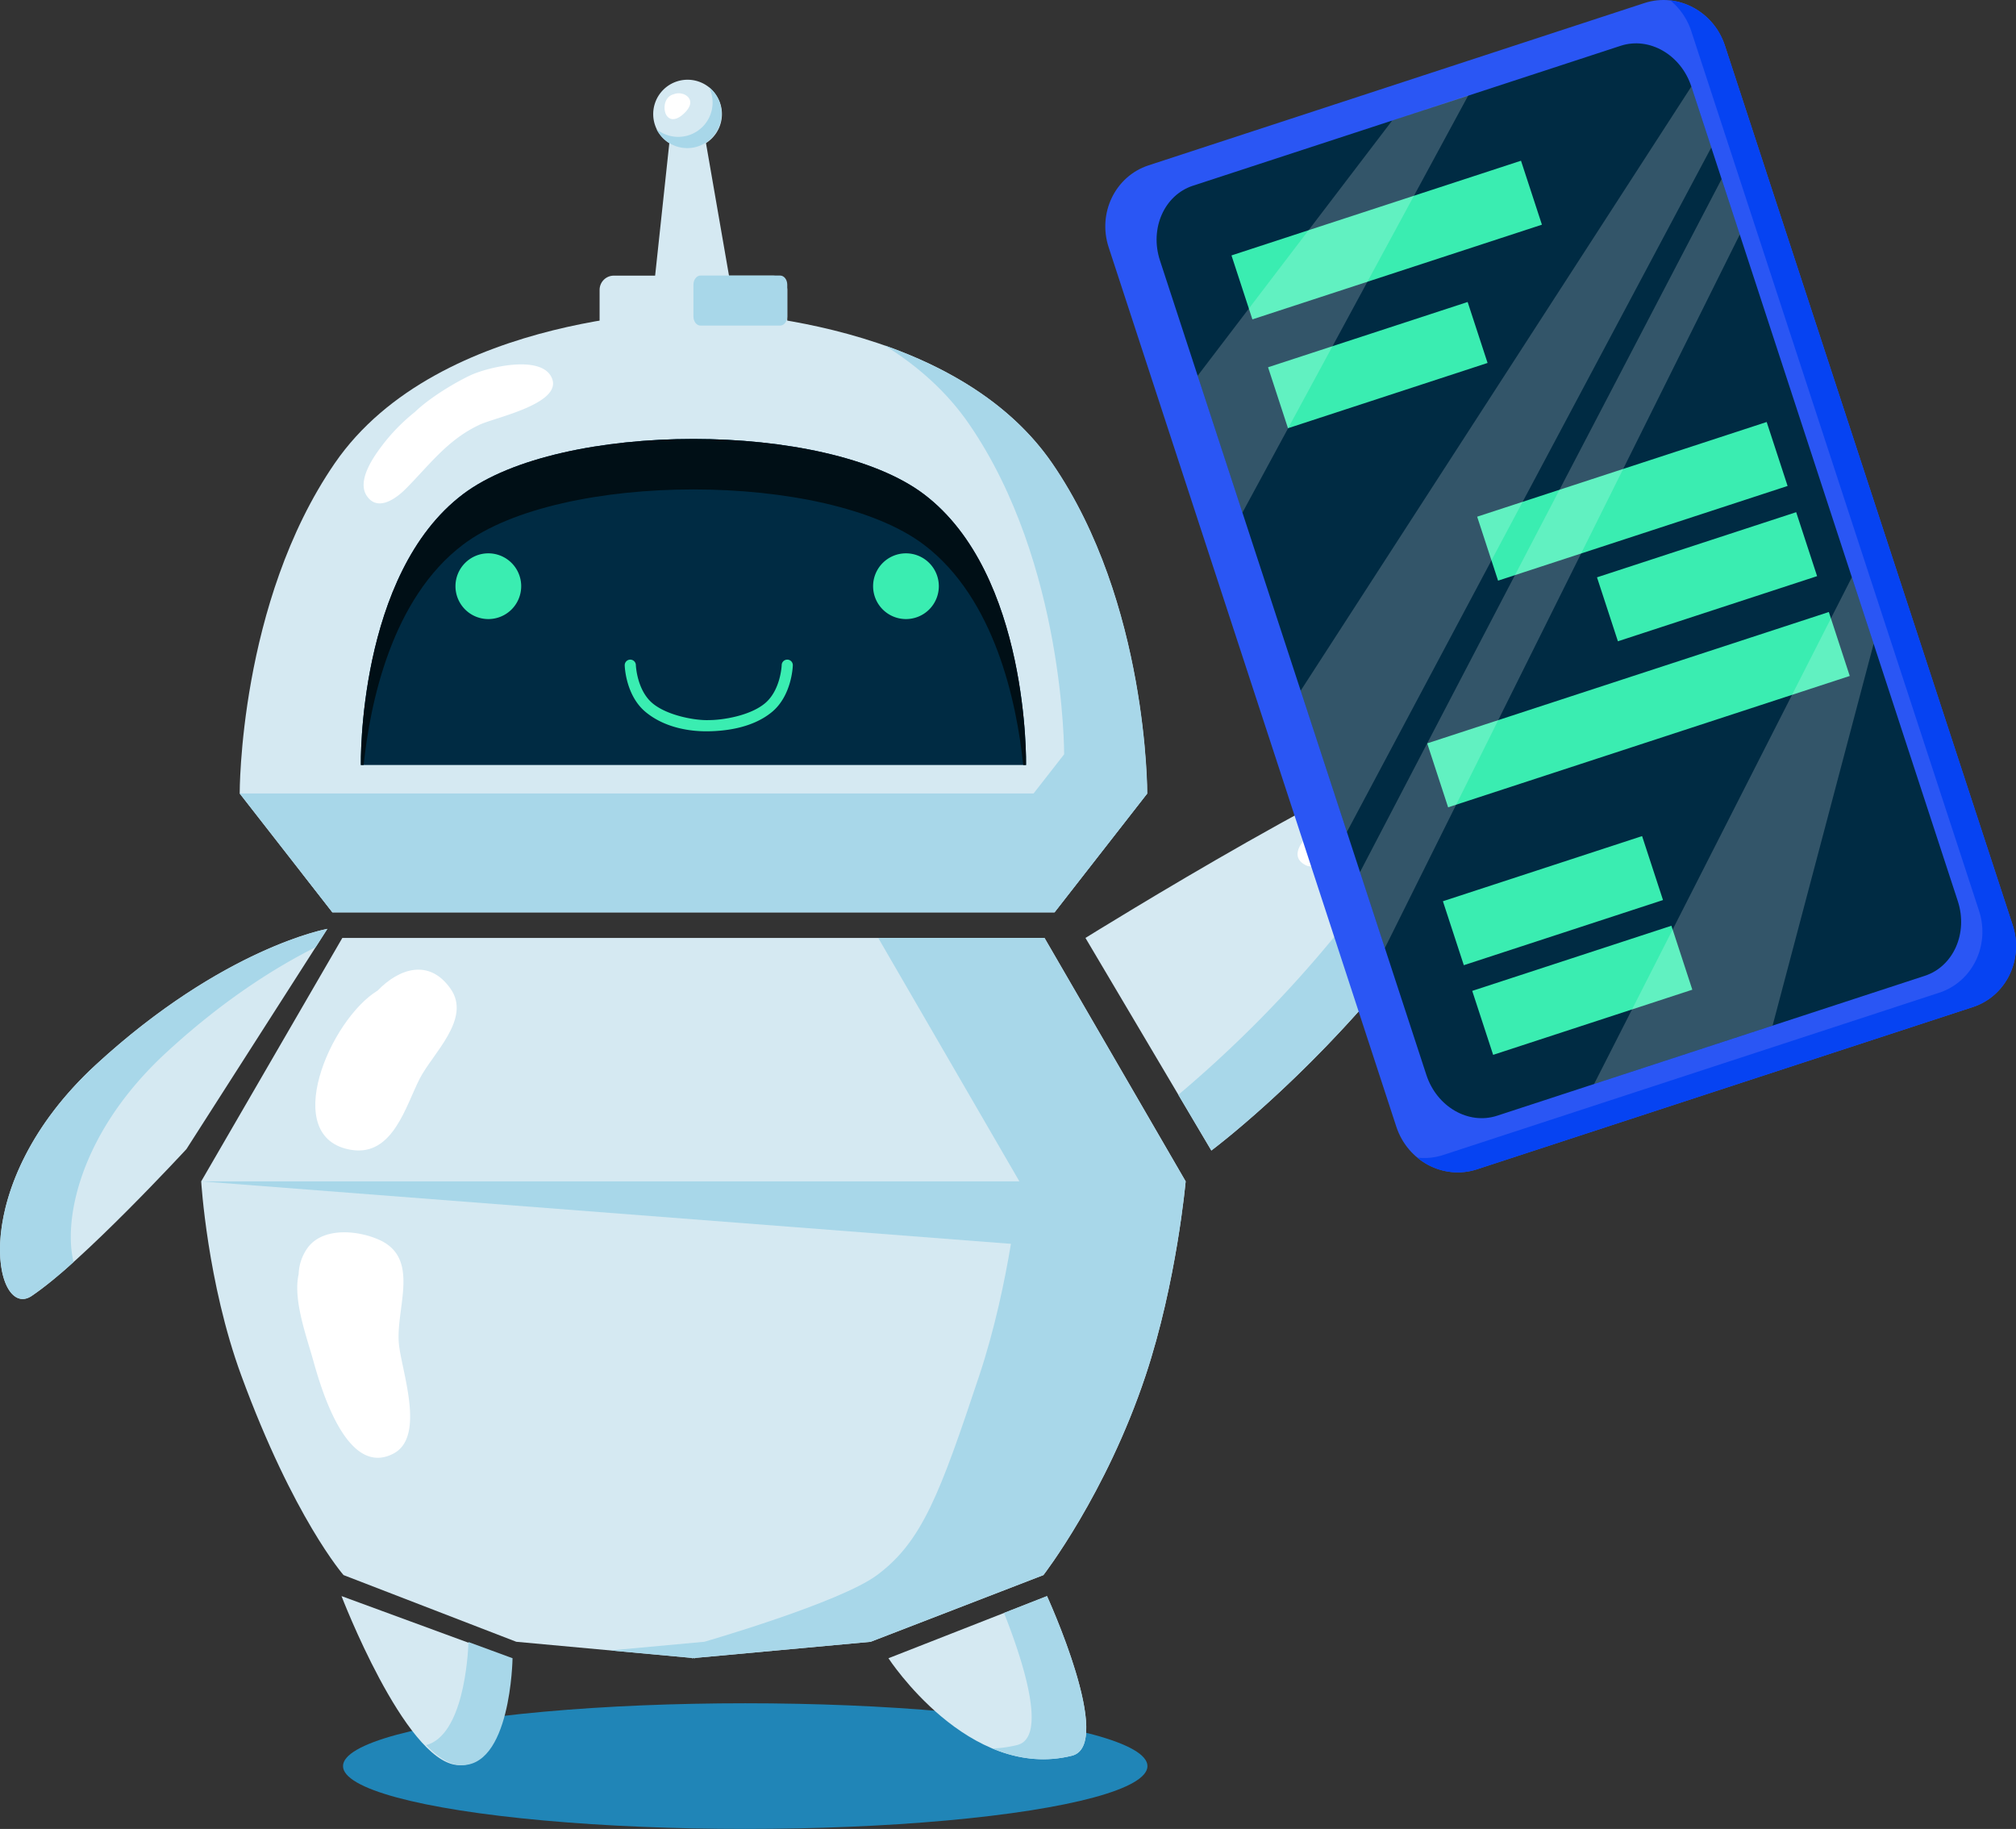 <svg xmlns="http://www.w3.org/2000/svg" viewBox="0 0 880.24 798.52"><rect x="0" y="0" width="880.24" height="798.52" fill="#333333" stroke="none"/><defs><style>.cls-1{fill:#2085b7;}.cls-2{fill:#d5e9f2;}.cls-3{fill:#a8d7e9;}.cls-4{fill:#002b43;}.cls-5{fill:#000f16;}.cls-10,.cls-6{fill:#fff;}.cls-7{fill:#3aedb1;}.cls-8{fill:#2a56f4;}.cls-9{fill:#0643f2;}.cls-10{opacity:0.2;}</style></defs><g id="Layer_2" data-name="Layer 2"><g id="Layer_2-2" data-name="Layer 2"><ellipse class="cls-1" cx="325.39" cy="771.09" rx="175.62" ry="27.43"/><path class="cls-2" d="M459.38,202.28C413.75,135.9,302.77,135.9,302.77,135.9s-111,0-156.62,66.38c-41.88,60.92-41.49,144.17-41.49,144.17l40.45,51.86H460.42l40.45-51.86S501.27,263.2,459.38,202.28Z"/><path class="cls-3" d="M459.45,202.28c-17.9-26-45.83-41.85-73.18-51.47,14.15,8.81,27,20,36.87,34.35,41.89,60.93,41.49,144.17,41.49,144.17l-40.45,51.86H131.83l13.35,17.12h315.3l40.45-51.86S501.33,263.2,459.45,202.28Z"/><path class="cls-4" d="M403.37,215.76c-42.52-32.15-158.69-32.15-201.21,0C156,250.67,157.56,334,157.56,334H448S449.54,250.67,403.37,215.76Z"/><path class="cls-5" d="M158.77,334c2.85-27.18,12.28-72.68,43.39-96.2,42.52-32.15,158.69-32.15,201.21,0,31.11,23.52,40.55,69,43.39,96.2H448s1.57-83.33-44.6-118.24c-42.52-32.15-158.69-32.15-201.21,0C156,250.67,157.56,334,157.56,334Z"/><rect class="cls-2" x="261.8" y="120.34" width="81.94" height="34.23" rx="6.22"/><polygon class="cls-2" points="284.27 136.94 293.6 49.81 306.05 49.81 321.27 137.45 284.27 136.94"/><path class="cls-2" d="M315.21,49.81a15,15,0,1,1-15-15A15,15,0,0,1,315.21,49.81Z"/><path class="cls-3" d="M309.56,38.06a15,15,0,0,1-22.92,18.31,15,15,0,1,0,22.92-18.31Z"/><polygon class="cls-3" points="145.11 398.31 460.42 398.31 500.87 346.45 104.66 346.45 145.11 398.31"/><path class="cls-3" d="M343.74,138.16c0,2.19-1.4,4-3.12,4H305.88c-1.72,0-3.11-1.77-3.11-4V124.3c0-2.19,1.39-4,3.11-4h34.74c1.72,0,3.12,1.77,3.12,4Z"/><path class="cls-6" d="M240.7,164.51c-5-9.67-27.92-4.14-35.39-.61-6.1,2.88-17.15,9.27-24.19,16a82.92,82.92,0,0,0-14.92,15.47c-3.6,4.85-10.4,14.84-6,21.21,4.8,7,12.89.93,16.92-3.11,10.47-10.53,18.51-21.8,32.71-28.22C216.77,182.14,246.66,175.91,240.7,164.51Z"/><path class="cls-6" d="M294.18,41.14c-7.08,1.71-4.37,16.51,4.34,8.54C305.45,43.35,298.19,39.37,294.18,41.14Z"/><path class="cls-2" d="M517.69,515.79,456.06,409.51H149.47L87.85,515.79s2.63,44.29,17.5,84.77C128.2,662.79,150,687.69,150,687.69l75.42,29.12,76.68,7.05V724s.52-.07.69-.07.68.07.68.07v-.13l76.68-7.05,75.43-29.12s27.36-35.27,44.63-87.13C513.81,559.64,517.69,515.79,517.69,515.79Z"/><path class="cls-3" d="M456.06,409.51h-72.6l61.63,106.28s-3.88,43.85-17.51,84.77c-17.26,51.86-25,72.52-44.63,87.13-16.21,12.06-75.42,29.12-75.42,29.12l-41.06,3.78,35.61,3.27V724s.52-.07.69-.07.68.07.68.07v-.13l76.68-7.05,75.43-29.12s27.36-35.27,44.63-87.13c13.62-40.92,17.5-84.77,17.5-84.77Z"/><polygon class="cls-3" points="87.84 515.79 517.69 515.79 500.93 547.66 87.84 515.79"/><path class="cls-6" d="M174.13,586.27c-1.22-15.42,9.31-36.68-8.29-44.83-9.05-4.18-24.33-5.9-31.32,3.09a20.9,20.9,0,0,0-4.12,11.79c-2.52,11,3.4,27.09,6.16,36.95,3.26,11.61,14.55,52.43,35.35,41.31C186.08,627,175,597.69,174.13,586.27Z"/><path class="cls-6" d="M196.74,431.71c-9.35-13.34-22.5-8.9-31.86.78-20.84,12.68-43,64.49-11.46,69.56,18.15,2.92,23.72-19.2,29.87-31.16C188.93,459.92,205.92,444.8,196.74,431.71Z"/><path class="cls-2" d="M473.94,409.51S608.77,325.7,634.7,325.7s15.56,46.68-25.93,97.66c-40.26,49.46-79.86,78.95-79.86,78.95Z"/><path class="cls-3" d="M634.7,325.7c-2.59,0-6.27.84-10.79,2.35-.75,18.23-14.49,48-40,79.37A532.14,532.14,0,0,1,514.49,478l14.42,24.33s39.6-29.49,79.86-78.95C650.26,372.38,660.63,325.7,634.7,325.7Z"/><path class="cls-6" d="M605.69,345.2c-3.54-2.32-13.84,2.92-16.76,4.36-4.89,2.4-17.52,10.34-20.16,17.93-2.93,4-3.45,7.88,1.4,10.29,7.32,3.65,27.69-12.86,32.11-18.29C605,356.1,610.55,348.38,605.69,345.2Z"/><path class="cls-2" d="M149.11,696.86s27.38,71.4,50.3,73.74S223,724,223,724Z"/><path class="cls-3" d="M204.56,716.93c-.26,6.93-2.38,40.72-18.5,45,4.72,4.93,9.52,8.2,14.13,8.67,22.93,2.33,23.6-46.61,23.6-46.61Z"/><path class="cls-2" d="M387.92,724s35,53.8,80.11,42.56c18.87-4.71-10.88-69.69-10.88-69.69Z"/><path class="cls-3" d="M457.15,696.86l-18.78,7.36c7.56,19,19.52,54.24,5.81,57.66a51.58,51.58,0,0,1-10.88,1.51c10.44,4.38,22.2,6.28,34.73,3.16C486.9,761.84,457.15,696.86,457.15,696.86Z"/><path class="cls-7" d="M343.8,288a2.42,2.42,0,0,0-2.49,2.36c0,.14-.44,11.05-7.38,16.77-6.62,5.46-18.63,7.29-24.46,7.27-5.45.24-17.84-1.81-24.47-7.27-6.93-5.72-7.36-16.63-7.37-16.77a2.43,2.43,0,0,0-4.86.14c0,.53.47,13.22,9.14,20.38,8.85,7.3,20.27,8.41,26.4,8.41,7.32,0,19.87-1.11,28.72-8.41,8.67-7.16,9.12-19.85,9.14-20.38A2.42,2.42,0,0,0,343.8,288Z"/><path class="cls-2" d="M81.4,501.71s-46,49.86-67.65,64.16C-2.66,576.71-15,517.15,41.94,464.8c55.7-51.19,101-59.25,101-59.25Z"/><path class="cls-3" d="M41.94,464.8c55.7-51.19,101-59.25,101-59.25l-5.12,8c-17.56,8.79-40.22,23-64.93,45.73C34.58,494.44,27.6,532.87,32.12,551a171.9,171.9,0,0,1-18.37,14.86C-2.66,576.71-15,517.15,41.94,464.8Z"/><path class="cls-7" d="M227.57,255.93a14.35,14.35,0,1,1-14.35-14.34A14.34,14.34,0,0,1,227.57,255.93Z"/><path class="cls-7" d="M409.92,255.93a14.35,14.35,0,1,1-14.35-14.34A14.35,14.35,0,0,1,409.92,255.93Z"/><path class="cls-8" d="M878.77,403.89c4.91,15-2.86,31.05-17.36,35.79L644.83,510.54c-14.5,4.74-30.24-3.6-35.16-18.62L484.08,108c-4.92-15,2.85-31,17.35-35.79L718,1.33c14.5-4.74,30.23,3.59,35.15,18.62Z"/><path class="cls-9" d="M729.31.17a29.19,29.19,0,0,1,9.18,13.52l125.6,383.94c4.92,15-2.85,31.05-17.35,35.79L630.15,504.27a26.53,26.53,0,0,1-11.29,1.16,27.38,27.38,0,0,0,26,5.11l216.58-70.86c14.5-4.74,22.27-20.76,17.36-35.79L753.17,20A28.67,28.67,0,0,0,729.31.17Z"/><path class="cls-4" d="M854.83,393.43c4.55,13.92-1.89,28.52-14.39,32.61L653.68,487.13c-12.5,4.09-26.33-3.88-30.88-17.8L506.46,113.69c-4.55-13.91,1.89-28.51,14.4-32.6L707.61,20c12.5-4.09,26.33,3.87,30.88,17.79Z"/><rect class="cls-7" x="538.96" y="90.07" width="133" height="29.38" transform="translate(-2.56 193.44) rotate(-18.11)"/><rect class="cls-7" x="646.24" y="204.13" width="133" height="29.38" transform="translate(-32.71 232.45) rotate(-18.11)"/><rect class="cls-7" x="699.59" y="237.06" width="91.5" height="29.38" transform="translate(-41.33 244.21) rotate(-18.11)"/><rect class="cls-7" x="632.33" y="378.48" width="91.5" height="29.38" transform="translate(-88.64 230.31) rotate(-18.11)"/><rect class="cls-7" x="645.13" y="417.62" width="91.5" height="29.38" transform="translate(-100.17 236.23) rotate(-18.11)"/><rect class="cls-7" x="623.16" y="295.1" width="184.5" height="29.38" transform="translate(-60.86 237.78) rotate(-18.11)"/><rect class="cls-7" x="555.74" y="145.36" width="91.69" height="28" transform="translate(-19.73 194.94) rotate(-18.11)"/><polygon class="cls-10" points="522.93 164.05 607.87 52.62 641.1 41.64 542.48 223.81 522.93 164.05"/><polygon class="cls-10" points="567.91 301.55 588.09 363.23 747.19 64.39 738.49 37.79 567.91 301.55"/><polygon class="cls-10" points="696.02 473.28 808.57 252.03 818.08 281.08 773.96 447.78 696.02 473.28"/><polygon class="cls-10" points="593.82 380.75 751.7 78.18 759.63 102.4 604.67 413.91 593.82 380.75"/></g></g></svg>